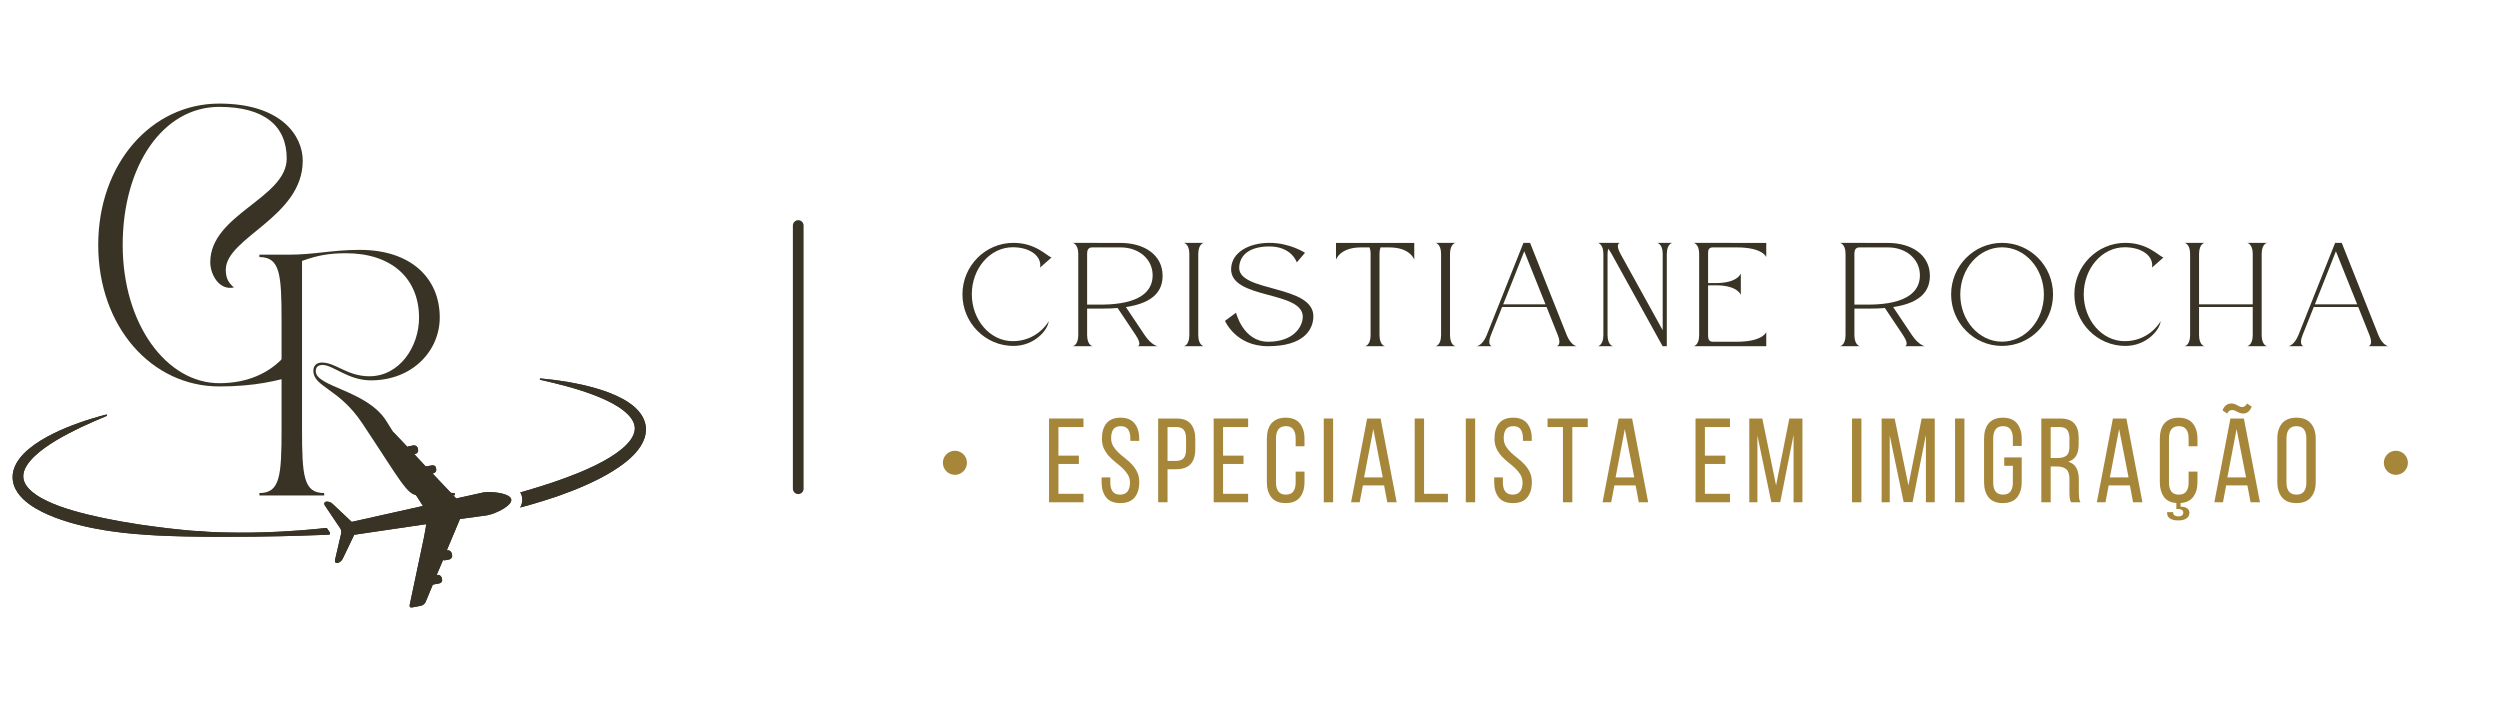 <svg xmlns="http://www.w3.org/2000/svg" xmlns:xlink="http://www.w3.org/1999/xlink" width="700" zoomAndPan="magnify" viewBox="0 0 525 150" height="200" preserveAspectRatio="xMidYMid meet" version="1.0"><defs><g/><clipPath id="77d81a16c4"><path d="M 42 109 L 43 109 L 43 110 L 42 110 Z M 42 109 " clip-rule="nonzero"/></clipPath><clipPath id="9f0eecc7fe"><path d="M 6.938 65.32 L 136.699 82.469 L 129.727 135.223 L -0.035 118.074 Z M 6.938 65.32 " clip-rule="nonzero"/></clipPath><clipPath id="dc689ea0f0"><path d="M 6.938 65.32 L 136.699 82.469 L 129.727 135.223 L -0.035 118.074 Z M 6.938 65.32 " clip-rule="nonzero"/></clipPath><clipPath id="6582e359a9"><path d="M 109 79 L 136 79 L 136 107 L 109 107 Z M 109 79 " clip-rule="nonzero"/></clipPath><clipPath id="2475a1cf03"><path d="M 6.938 65.32 L 136.699 82.469 L 129.727 135.223 L -0.035 118.074 Z M 6.938 65.32 " clip-rule="nonzero"/></clipPath><clipPath id="8a2e487fcf"><path d="M 6.938 65.32 L 136.699 82.469 L 129.727 135.223 L -0.035 118.074 Z M 6.938 65.32 " clip-rule="nonzero"/></clipPath><clipPath id="0341099882"><path d="M 112.254 79.238 L 136.844 82.488 L 133.207 110.02 L 108.617 106.77 Z M 112.254 79.238 " clip-rule="nonzero"/></clipPath><clipPath id="e7f8f1944b"><path d="M 112.254 79.238 L 136.711 82.469 L 133.074 110 L 108.617 106.77 Z M 112.254 79.238 " clip-rule="nonzero"/></clipPath><clipPath id="11c262f54c"><path d="M 2 87 L 70 87 L 70 113 L 2 113 Z M 2 87 " clip-rule="nonzero"/></clipPath><clipPath id="8796e4305e"><path d="M 6.938 65.32 L 136.699 82.469 L 129.727 135.223 L -0.035 118.074 Z M 6.938 65.32 " clip-rule="nonzero"/></clipPath><clipPath id="10440b2b97"><path d="M 6.938 65.32 L 136.699 82.469 L 129.727 135.223 L -0.035 118.074 Z M 6.938 65.32 " clip-rule="nonzero"/></clipPath><clipPath id="5b115a5255"><path d="M 109 79 L 136 79 L 136 107 L 109 107 Z M 109 79 " clip-rule="nonzero"/></clipPath><clipPath id="0446047a27"><path d="M 6.938 65.32 L 136.699 82.469 L 129.727 135.223 L -0.035 118.074 Z M 6.938 65.32 " clip-rule="nonzero"/></clipPath><clipPath id="a19f53fb52"><path d="M 6.938 65.32 L 136.699 82.469 L 129.727 135.223 L -0.035 118.074 Z M 6.938 65.32 " clip-rule="nonzero"/></clipPath><clipPath id="aebd3780b0"><path d="M 112.254 79.238 L 136.844 82.488 L 133.207 110.02 L 108.617 106.77 Z M 112.254 79.238 " clip-rule="nonzero"/></clipPath><clipPath id="4a38e23651"><path d="M 112.254 79.238 L 136.711 82.469 L 133.074 110 L 108.617 106.77 Z M 112.254 79.238 " clip-rule="nonzero"/></clipPath><clipPath id="09bed4a12b"><path d="M 2 87 L 70 87 L 70 113 L 2 113 Z M 2 87 " clip-rule="nonzero"/></clipPath><clipPath id="ea422fa20d"><path d="M 6.938 65.32 L 136.699 82.469 L 129.727 135.223 L -0.035 118.074 Z M 6.938 65.32 " clip-rule="nonzero"/></clipPath><clipPath id="cc11bd07cd"><path d="M 6.938 65.32 L 136.699 82.469 L 129.727 135.223 L -0.035 118.074 Z M 6.938 65.32 " clip-rule="nonzero"/></clipPath><clipPath id="08c318d43c"><path d="M 88 129 L 89 129 L 89 130 L 88 130 Z M 88 129 " clip-rule="nonzero"/></clipPath><clipPath id="84d3d4ccc9"><path d="M 6.938 65.32 L 136.699 82.469 L 129.727 135.223 L -0.035 118.074 Z M 6.938 65.32 " clip-rule="nonzero"/></clipPath><clipPath id="8e5b0e72df"><path d="M 6.938 65.32 L 136.699 82.469 L 129.727 135.223 L -0.035 118.074 Z M 6.938 65.32 " clip-rule="nonzero"/></clipPath><clipPath id="f114ca0af5"><path d="M 88.492 129.402 L 88.758 129.438 L 88.723 129.707 L 88.457 129.672 Z M 88.492 129.402 " clip-rule="nonzero"/></clipPath><clipPath id="47d1e2540b"><path d="M 88.492 129.402 L 88.758 129.438 L 88.742 129.555 L 88.477 129.52 Z M 88.492 129.402 " clip-rule="nonzero"/></clipPath><clipPath id="af23186880"><path d="M 68 90 L 108 90 L 108 128 L 68 128 Z M 68 90 " clip-rule="nonzero"/></clipPath><clipPath id="c96ca9b709"><path d="M 6.938 65.32 L 136.699 82.469 L 129.727 135.223 L -0.035 118.074 Z M 6.938 65.32 " clip-rule="nonzero"/></clipPath><clipPath id="79c4c1cbc9"><path d="M 6.938 65.32 L 136.699 82.469 L 129.727 135.223 L -0.035 118.074 Z M 6.938 65.32 " clip-rule="nonzero"/></clipPath><clipPath id="a5d7c0e6e8"><path d="M 198.004 94.656 L 203.059 94.656 L 203.059 99.715 L 198.004 99.715 Z M 198.004 94.656 " clip-rule="nonzero"/></clipPath><clipPath id="9a11e4e183"><path d="M 200.531 94.656 C 199.137 94.656 198.004 95.789 198.004 97.184 C 198.004 98.582 199.137 99.715 200.531 99.715 C 201.93 99.715 203.059 98.582 203.059 97.184 C 203.059 95.789 201.93 94.656 200.531 94.656 Z M 200.531 94.656 " clip-rule="nonzero"/></clipPath><clipPath id="1350164447"><path d="M 500.605 94.656 L 505.66 94.656 L 505.66 99.715 L 500.605 99.715 Z M 500.605 94.656 " clip-rule="nonzero"/></clipPath><clipPath id="5473901979"><path d="M 503.133 94.656 C 501.738 94.656 500.605 95.789 500.605 97.184 C 500.605 98.582 501.738 99.715 503.133 99.715 C 504.531 99.715 505.66 98.582 505.66 97.184 C 505.66 95.789 504.531 94.656 503.133 94.656 Z M 503.133 94.656 " clip-rule="nonzero"/></clipPath></defs><path stroke-linecap="round" transform="matrix(0, -0.75, 0.75, 0, 166.503, 103.758)" fill="none" stroke-linejoin="miter" d="M 1.5 1.502 L 75.193 1.502 " stroke="#383325" stroke-width="3" stroke-opacity="1" stroke-miterlimit="4"/><g fill="#383325" fill-opacity="1"><g transform="translate(17.2, 80.012)"><g><path d="M 28.844 1.141 C 36.152 1.141 41.18 0 45.75 -1.484 L 45.75 -9.137 L 45.121 -9.137 C 45.121 -9.137 41.523 0.457 28.844 0.457 C 17.82 0.457 8.566 -11.879 8.566 -28.559 C 8.566 -45.234 17.02 -57.57 28.844 -57.57 C 38.379 -57.57 43.008 -53.516 43.008 -46.719 C 43.008 -38.379 26.957 -35.012 26.957 -24.957 C 26.957 -22.332 28.844 -18.961 31.926 -19.648 C 30.785 -20.617 30.215 -21.59 30.215 -23.359 C 30.215 -30.156 46.375 -34.383 46.375 -46.262 C 46.375 -51.461 41.922 -58.258 28.844 -58.258 C 14.621 -58.258 3.426 -45.691 3.426 -28.559 C 3.426 -11.422 14.621 1.141 28.844 1.141 Z M 28.844 1.141 "/></g></g></g><g fill="#383325" fill-opacity="1"><g transform="translate(52.961, 104.043)"><g><path d="M 1.516 0 L 15.117 0 L 15.117 -0.504 C 10.77 -0.504 10.465 -4.094 10.465 -14.055 L 10.465 -49.246 C 13.551 -50.359 15.977 -50.863 19.719 -50.863 C 29.121 -50.863 35.039 -45.707 35.039 -37.312 C 35.039 -31.246 30.941 -25.027 24.621 -25.027 C 19.922 -25.027 17.594 -27.91 14.613 -27.91 C 13.703 -27.91 12.844 -27.402 12.844 -26.191 C 12.844 -22.754 18.203 -22.551 23.105 -15.168 C 31.094 -3.184 32.512 0 34.836 0 L 42.57 0 L 42.57 -0.504 C 36.809 -0.504 32.105 -9.504 28.113 -15.723 C 24.016 -22.094 13.348 -22.801 13.348 -26.09 C 13.348 -27.25 14.207 -27.402 14.812 -27.402 C 16.938 -27.402 20.172 -24.168 24.926 -24.168 C 33.723 -24.168 39.387 -30.438 39.387 -37.363 C 39.387 -45.605 33.371 -51.57 22.602 -51.57 C 16.734 -51.57 13.145 -50.559 7.586 -50.559 L 1.516 -50.559 L 1.516 -50.055 C 5.863 -50.055 6.168 -46.465 6.168 -36.504 L 6.168 -14.055 C 6.168 -4.094 5.863 -0.504 1.516 -0.504 Z M 1.516 0 "/></g></g></g><g clip-path="url(#77d81a16c4)"><g clip-path="url(#9f0eecc7fe)"><g clip-path="url(#dc689ea0f0)"><path fill="#383325" d="M 42.102 109.281 L 42.105 109.281 C 42.105 109.273 42.105 109.266 42.105 109.258 L 42.102 109.254 C 42.102 109.266 42.102 109.273 42.102 109.281 " fill-opacity="1" fill-rule="nonzero"/></g></g></g><g clip-path="url(#6582e359a9)"><g clip-path="url(#2475a1cf03)"><g clip-path="url(#8a2e487fcf)"><g clip-path="url(#0341099882)"><g clip-path="url(#e7f8f1944b)"><path fill="#383325" d="M 109.23 103.41 C 109.234 103.414 109.238 103.418 109.242 103.422 C 109.289 103.496 109.32 103.562 109.387 103.641 C 109.574 103.977 109.621 104.305 109.66 104.621 C 109.738 105.23 109.609 105.793 109.371 106.309 C 109.332 106.398 109.273 106.484 109.227 106.57 C 109.223 106.574 109.219 106.578 109.219 106.582 C 109.23 106.578 109.238 106.578 109.25 106.574 C 109.484 106.512 109.715 106.449 109.949 106.387 C 110.668 106.191 111.387 105.992 112.102 105.781 C 113.945 105.246 115.777 104.664 117.594 104.023 C 119.477 103.348 121.352 102.625 123.191 101.793 C 125.031 100.965 126.848 100.059 128.594 98.98 C 129.469 98.441 130.328 97.867 131.156 97.223 C 131.98 96.578 132.777 95.871 133.504 95.055 C 133.867 94.645 134.207 94.203 134.512 93.723 C 134.82 93.242 135.09 92.719 135.293 92.152 C 135.496 91.586 135.625 90.969 135.641 90.34 C 135.648 90.184 135.645 90.023 135.633 89.867 L 135.625 89.75 L 135.613 89.621 L 135.586 89.402 C 135.535 89.086 135.465 88.781 135.363 88.488 C 135.168 87.902 134.879 87.367 134.539 86.891 C 134.203 86.414 133.82 85.996 133.414 85.621 C 132.602 84.879 131.711 84.293 130.801 83.789 C 128.977 82.793 127.066 82.105 125.141 81.543 C 123.215 80.98 121.262 80.566 119.305 80.223 C 117.348 79.887 115.379 79.633 113.41 79.457 L 113.367 79.742 C 115.293 80.168 117.207 80.621 119.102 81.145 C 120.992 81.66 122.859 82.25 124.672 82.938 C 125.578 83.285 126.473 83.656 127.34 84.066 C 128.203 84.477 129.047 84.926 129.832 85.43 C 130.613 85.934 131.348 86.492 131.953 87.125 C 132.551 87.75 133.016 88.449 133.203 89.16 C 133.25 89.336 133.281 89.52 133.297 89.688 L 133.309 89.84 L 133.309 89.961 C 133.309 90.051 133.305 90.137 133.301 90.227 C 133.27 90.582 133.18 90.941 133.031 91.297 C 132.738 92.008 132.227 92.695 131.617 93.324 C 131.008 93.961 130.301 94.543 129.547 95.078 C 128.793 95.617 128 96.117 127.176 96.586 C 125.527 97.516 123.789 98.336 122.016 99.082 C 120.238 99.82 118.422 100.508 116.586 101.133 C 115.668 101.441 114.746 101.754 113.816 102.043 C 113.293 102.211 112.766 102.371 112.234 102.531 C 111.832 102.652 111.426 102.773 111.023 102.895 C 110.473 103.055 109.926 103.215 109.371 103.371 C 109.367 103.371 109.363 103.371 109.359 103.375 C 109.316 103.383 109.273 103.398 109.23 103.41 " fill-opacity="1" fill-rule="nonzero"/></g></g></g></g></g><g clip-path="url(#11c262f54c)"><g clip-path="url(#8796e4305e)"><g clip-path="url(#10440b2b97)"><path fill="#383325" d="M 2.652 99.996 C 2.629 100.617 2.719 101.25 2.906 101.84 C 3.098 102.43 3.383 102.973 3.711 103.457 C 4.379 104.426 5.207 105.18 6.07 105.82 C 6.938 106.461 7.848 106.988 8.773 107.457 C 9.699 107.93 10.648 108.324 11.602 108.691 C 13.508 109.414 15.449 109.98 17.406 110.441 C 18.383 110.672 19.363 110.883 20.348 111.062 C 21.332 111.25 22.32 111.41 23.309 111.551 C 24.852 111.777 26.395 111.953 27.941 112.094 C 28.945 112.188 29.949 112.262 30.949 112.328 C 32.363 112.422 33.777 112.492 35.191 112.547 C 37.559 112.637 39.922 112.684 42.285 112.707 C 43.242 112.715 44.199 112.723 45.156 112.727 C 45.793 112.73 46.43 112.73 47.066 112.73 C 51.016 112.734 54.969 112.695 58.918 112.605 C 61.559 112.539 64.219 112.469 66.859 112.367 C 67.633 112.34 68.352 112.297 69.203 112.273 L 69.207 112.266 L 69.297 111.871 L 68.617 110.875 C 68.09 110.883 67.523 110.969 67.055 111.031 L 67.055 111.023 C 64.359 111.293 61.617 111.504 58.902 111.641 C 54.969 111.844 51.016 111.91 47.082 111.809 C 46.949 111.805 46.809 111.801 46.676 111.797 C 46.535 111.793 46.395 111.789 46.254 111.785 C 46.113 111.781 45.973 111.777 45.832 111.77 C 45.77 111.77 45.707 111.766 45.645 111.762 C 45.551 111.762 45.48 111.758 45.387 111.754 C 45.289 111.75 45.199 111.746 45.125 111.746 C 44.973 111.734 44.965 111.738 44.898 111.734 C 44.73 111.73 44.547 111.719 44.383 111.715 C 44.379 111.711 44.371 111.711 44.367 111.711 C 44.129 111.699 43.887 111.688 43.645 111.676 C 43.406 111.664 43.168 111.629 42.926 111.617 C 42.688 111.602 42.445 111.586 42.207 111.555 L 42.203 111.555 C 39.891 111.477 37.602 111.211 35.316 110.945 C 33.703 110.762 32.102 110.527 30.5 110.316 L 30.492 110.312 C 29.488 110.18 28.484 110.047 27.492 109.84 L 27.48 109.84 C 26.211 109.672 24.957 109.418 23.707 109.18 C 23.227 109.086 22.75 109 22.273 108.902 C 21.797 108.805 21.32 108.711 20.844 108.605 C 19.898 108.395 18.949 108.184 18.012 107.949 C 16.137 107.477 14.281 106.949 12.492 106.301 C 11.598 105.977 10.723 105.613 9.879 105.211 C 9.039 104.809 8.227 104.359 7.496 103.848 C 6.766 103.332 6.102 102.754 5.629 102.109 C 5.156 101.461 4.887 100.77 4.883 100.043 C 4.871 99.316 5.141 98.551 5.582 97.82 C 6.023 97.09 6.633 96.406 7.301 95.766 C 7.973 95.125 8.715 94.535 9.492 93.98 C 10.266 93.422 11.078 92.902 11.91 92.406 C 13.574 91.414 15.316 90.527 17.086 89.684 C 18.859 88.848 20.668 88.066 22.492 87.309 L 22.398 87.035 C 20.48 87.527 18.578 88.094 16.703 88.758 C 14.828 89.414 12.98 90.168 11.176 91.059 C 9.379 91.957 7.617 92.977 6.012 94.32 C 5.215 94.996 4.453 95.758 3.824 96.684 C 3.508 97.148 3.227 97.652 3.02 98.211 C 2.809 98.766 2.676 99.371 2.652 99.996 " fill-opacity="1" fill-rule="nonzero"/></g></g></g><g clip-path="url(#5b115a5255)"><g clip-path="url(#0446047a27)"><g clip-path="url(#a19f53fb52)"><g clip-path="url(#aebd3780b0)"><g clip-path="url(#4a38e23651)"><path fill="#383325" d="M 109.23 103.41 C 109.234 103.414 109.238 103.418 109.242 103.422 C 109.289 103.496 109.32 103.562 109.387 103.641 C 109.574 103.977 109.621 104.305 109.66 104.621 C 109.738 105.23 109.609 105.793 109.371 106.309 C 109.332 106.398 109.273 106.484 109.227 106.57 C 109.223 106.574 109.219 106.578 109.219 106.582 C 109.23 106.578 109.238 106.578 109.25 106.574 C 109.484 106.512 109.715 106.449 109.949 106.387 C 110.668 106.191 111.387 105.992 112.102 105.781 C 113.945 105.246 115.777 104.664 117.594 104.023 C 119.477 103.348 121.352 102.625 123.191 101.793 C 125.031 100.965 126.848 100.059 128.594 98.98 C 129.469 98.441 130.328 97.867 131.156 97.223 C 131.98 96.578 132.777 95.871 133.504 95.055 C 133.867 94.645 134.207 94.203 134.512 93.723 C 134.82 93.242 135.09 92.719 135.293 92.152 C 135.496 91.586 135.625 90.969 135.641 90.34 C 135.648 90.184 135.645 90.023 135.633 89.867 L 135.625 89.75 L 135.613 89.621 L 135.586 89.402 C 135.535 89.086 135.465 88.781 135.363 88.488 C 135.168 87.902 134.879 87.367 134.539 86.891 C 134.203 86.414 133.82 85.996 133.414 85.621 C 132.602 84.879 131.711 84.293 130.801 83.789 C 128.977 82.793 127.066 82.105 125.141 81.543 C 123.215 80.98 121.262 80.566 119.305 80.223 C 117.348 79.887 115.379 79.633 113.41 79.457 L 113.367 79.742 C 115.293 80.168 117.207 80.621 119.102 81.145 C 120.992 81.66 122.859 82.25 124.672 82.938 C 125.578 83.285 126.473 83.656 127.34 84.066 C 128.203 84.477 129.047 84.926 129.832 85.43 C 130.613 85.934 131.348 86.492 131.953 87.125 C 132.551 87.75 133.016 88.449 133.203 89.16 C 133.25 89.336 133.281 89.52 133.297 89.688 L 133.309 89.84 L 133.309 89.961 C 133.309 90.051 133.305 90.137 133.301 90.227 C 133.27 90.582 133.18 90.941 133.031 91.297 C 132.738 92.008 132.227 92.695 131.617 93.324 C 131.008 93.961 130.301 94.543 129.547 95.078 C 128.793 95.617 128 96.117 127.176 96.586 C 125.527 97.516 123.789 98.336 122.016 99.082 C 120.238 99.82 118.422 100.508 116.586 101.133 C 115.668 101.441 114.746 101.754 113.816 102.043 C 113.293 102.211 112.766 102.371 112.234 102.531 C 111.832 102.652 111.426 102.773 111.023 102.895 C 110.473 103.055 109.926 103.215 109.371 103.371 C 109.367 103.371 109.363 103.371 109.359 103.375 C 109.316 103.383 109.273 103.398 109.23 103.41 " fill-opacity="1" fill-rule="nonzero"/></g></g></g></g></g><g clip-path="url(#09bed4a12b)"><g clip-path="url(#ea422fa20d)"><g clip-path="url(#cc11bd07cd)"><path fill="#383325" d="M 2.652 99.996 C 2.629 100.617 2.719 101.25 2.906 101.84 C 3.098 102.43 3.383 102.973 3.711 103.457 C 4.379 104.426 5.207 105.18 6.07 105.82 C 6.938 106.461 7.848 106.988 8.773 107.457 C 9.699 107.93 10.648 108.324 11.602 108.691 C 13.508 109.414 15.449 109.98 17.406 110.441 C 18.383 110.672 19.363 110.883 20.348 111.062 C 21.332 111.25 22.32 111.41 23.309 111.551 C 24.852 111.777 26.395 111.953 27.941 112.094 C 28.945 112.188 29.949 112.262 30.949 112.328 C 32.363 112.422 33.777 112.492 35.191 112.547 C 37.559 112.637 39.922 112.684 42.285 112.707 C 43.242 112.715 44.199 112.723 45.156 112.727 C 45.793 112.73 46.43 112.73 47.066 112.73 C 51.016 112.734 54.969 112.695 58.918 112.605 C 61.559 112.539 64.219 112.469 66.859 112.367 C 67.633 112.34 68.352 112.297 69.203 112.273 L 69.207 112.266 L 69.297 111.871 L 68.617 110.875 C 68.09 110.883 67.551 110.977 67.016 111.031 C 64.309 111.297 61.598 111.508 58.883 111.645 C 54.949 111.848 51.012 111.914 47.078 111.809 C 46.801 111.805 46.527 111.797 46.25 111.785 C 46.109 111.781 45.973 111.777 45.832 111.77 C 45.77 111.77 45.707 111.766 45.645 111.762 C 45.551 111.762 45.453 111.758 45.359 111.754 C 45.266 111.75 45.176 111.746 45.082 111.742 C 45.012 111.738 44.941 111.738 44.871 111.73 C 44.703 111.727 44.535 111.719 44.367 111.711 C 44.367 111.711 44.363 111.711 44.359 111.711 C 44.121 111.699 43.883 111.688 43.641 111.676 C 43.402 111.66 43.164 111.629 42.926 111.617 C 42.688 111.602 42.445 111.586 42.207 111.555 L 42.203 111.555 C 39.891 111.477 37.602 111.211 35.316 110.945 C 33.703 110.762 32.102 110.527 30.5 110.316 L 30.492 110.312 C 29.488 110.18 28.484 110.047 27.492 109.84 L 27.48 109.84 C 26.211 109.672 24.957 109.418 23.707 109.18 C 23.227 109.086 22.75 109 22.273 108.902 C 21.797 108.805 21.32 108.711 20.844 108.605 C 19.898 108.395 18.949 108.184 18.012 107.949 C 16.137 107.477 14.281 106.949 12.492 106.301 C 11.598 105.977 10.723 105.613 9.879 105.211 C 9.039 104.809 8.227 104.359 7.496 103.848 C 6.766 103.332 6.102 102.754 5.629 102.109 C 5.156 101.461 4.887 100.77 4.883 100.043 C 4.871 99.316 5.141 98.551 5.582 97.82 C 6.023 97.09 6.633 96.406 7.301 95.766 C 7.973 95.125 8.715 94.535 9.492 93.98 C 10.266 93.422 11.078 92.902 11.91 92.406 C 13.574 91.414 15.316 90.527 17.086 89.684 C 18.859 88.848 20.668 88.066 22.492 87.309 L 22.398 87.035 C 20.48 87.527 18.578 88.094 16.703 88.758 C 14.828 89.414 12.98 90.168 11.176 91.059 C 9.379 91.957 7.617 92.977 6.012 94.32 C 5.215 94.996 4.453 95.758 3.824 96.684 C 3.508 97.148 3.227 97.652 3.02 98.211 C 2.809 98.766 2.676 99.371 2.652 99.996 " fill-opacity="1" fill-rule="nonzero"/></g></g></g><g clip-path="url(#08c318d43c)"><g clip-path="url(#84d3d4ccc9)"><g clip-path="url(#8e5b0e72df)"><g clip-path="url(#f114ca0af5)"><g clip-path="url(#47d1e2540b)"><path fill="#383325" d="M 88.504 129.504 C 88.504 129.508 88.504 129.512 88.504 129.512 C 88.504 129.516 88.504 129.52 88.504 129.523 L 88.535 129.516 C 88.527 129.512 88.516 129.508 88.504 129.504 " fill-opacity="1" fill-rule="nonzero"/></g></g></g></g></g><g clip-path="url(#af23186880)"><g clip-path="url(#c96ca9b709)"><g clip-path="url(#79c4c1cbc9)"><path fill="#383325" d="M 68.215 106.133 L 69.75 108.422 L 70.168 109.043 L 71.188 110.562 L 71.508 111.043 C 71.602 111.18 71.691 111.668 71.656 111.832 L 71.594 112.152 C 71.598 112.148 71.613 112.152 71.613 112.148 L 71.613 112.156 L 71.074 114.473 L 71.074 114.477 L 70.352 117.598 C 70.254 118.016 70.492 118.297 70.883 118.227 C 71.277 118.152 71.754 117.773 71.941 117.387 L 73.406 114.348 L 73.406 114.344 L 74.383 112.301 L 78.242 111.73 L 78.523 111.691 L 78.527 111.688 L 89.516 110.07 L 89.426 110.465 L 89.43 110.473 L 89.461 110.48 L 89.035 112.855 L 89.031 112.867 L 86.043 126.992 C 85.98 127.289 86.043 127.531 86.27 127.562 L 86.281 127.562 C 86.371 127.574 86.473 127.574 86.582 127.555 L 88.348 127.223 C 88.758 127.148 89.227 126.781 89.387 126.395 L 90.902 122.75 C 91.008 122.773 91.105 122.73 91.219 122.707 L 91.992 122.562 L 92.203 122.527 C 92.613 122.449 92.922 122.148 92.844 121.738 L 92.789 121.438 C 92.766 121.305 92.703 121.18 92.621 121.066 C 92.438 120.836 92.148 120.68 91.871 120.73 L 91.691 120.762 L 93.039 117.598 C 93.141 117.625 93.262 117.688 93.371 117.668 L 93.777 117.59 L 94.328 117.488 C 94.738 117.414 95.02 117.004 94.945 116.594 L 94.891 116.293 C 94.84 116.027 94.641 115.766 94.391 115.637 C 94.262 115.57 94.113 115.539 93.973 115.566 L 93.824 115.59 L 95.324 112.012 L 95.395 111.852 L 96.445 109.344 L 96.594 108.988 L 102.113 108.238 L 102.16 108.234 C 103.43 108.043 105.793 107.031 106.848 105.977 C 107.207 105.613 107.414 105.246 107.371 104.906 C 107.332 104.586 107.074 104.32 106.688 104.105 C 105.445 103.406 102.844 103.207 101.543 103.402 C 101.52 103.406 99.5 103.852 96.551 104.512 C 96.453 104.535 96.355 104.555 96.258 104.578 C 96.109 104.609 95.957 104.645 95.805 104.68 L 95.625 104.492 L 95.512 104.371 L 93.902 102.668 L 90.832 99.43 L 90.98 99.402 C 91.391 99.324 91.68 98.941 91.602 98.531 L 91.547 98.234 C 91.473 97.824 91.082 97.656 90.672 97.734 L 89.715 97.91 C 89.605 97.93 89.492 97.902 89.406 97.965 L 86.992 95.363 L 87.172 95.332 C 87.582 95.254 87.879 94.891 87.801 94.48 L 87.746 94.18 C 87.672 93.77 87.25 93.457 86.836 93.535 L 85.852 93.719 C 85.742 93.738 85.641 93.785 85.555 93.844 L 82.836 90.977 C 82.547 90.676 81.969 90.453 81.559 90.531 L 79.797 90.859 C 79.383 90.934 79.238 91.316 79.465 91.668 L 86.957 103.348 L 88.469 105.699 L 88.82 106.25 C 88.602 106.301 88.383 106.348 88.164 106.398 C 82.184 107.734 76 109.121 73.859 109.598 L 72.289 108.121 L 70.512 106.445 L 69.777 105.754 C 69.465 105.461 68.887 105.277 68.496 105.352 C 68.102 105.422 67.977 105.773 68.215 106.133 " fill-opacity="1" fill-rule="nonzero"/><path fill="#383325" d="M 68.215 106.133 L 69.75 108.422 L 70.168 109.043 L 71.188 110.562 L 71.508 111.043 C 71.602 111.18 71.703 111.672 71.668 111.832 L 71.613 112.148 L 71.613 112.156 L 71.074 114.473 L 71.074 114.477 L 70.352 117.598 C 70.254 118.016 70.492 118.297 70.883 118.227 C 71.277 118.152 71.754 117.773 71.941 117.387 L 73.406 114.348 L 73.406 114.344 L 74.383 112.301 L 78.242 111.73 L 78.523 111.691 L 78.527 111.688 L 89.516 110.07 L 89.426 110.465 L 89.43 110.473 L 89.461 110.48 L 89.035 112.855 L 89.031 112.867 L 86.043 126.992 C 85.98 127.289 86.043 127.531 86.27 127.562 L 86.281 127.562 C 86.371 127.574 86.473 127.574 86.582 127.555 L 88.348 127.223 C 88.758 127.148 89.227 126.781 89.387 126.395 L 90.902 122.75 C 91.008 122.773 91.105 122.73 91.219 122.707 L 91.992 122.562 L 92.203 122.527 C 92.613 122.449 92.922 122.148 92.844 121.738 L 92.789 121.438 C 92.766 121.305 92.703 121.18 92.621 121.066 C 92.438 120.836 92.148 120.68 91.871 120.73 L 91.691 120.762 L 93.039 117.598 C 93.141 117.625 93.262 117.688 93.371 117.668 L 93.777 117.59 L 94.328 117.488 C 94.738 117.414 95.02 117.004 94.945 116.594 L 94.891 116.293 C 94.84 116.027 94.641 115.766 94.391 115.637 C 94.262 115.57 94.113 115.539 93.973 115.566 L 93.824 115.59 L 95.324 112.012 L 95.395 111.852 L 96.445 109.344 L 96.594 108.988 L 102.113 108.238 L 102.16 108.234 C 103.43 108.043 105.793 107.031 106.848 105.977 C 107.207 105.613 107.414 105.246 107.371 104.906 C 107.332 104.586 107.074 104.32 106.688 104.105 C 105.445 103.406 102.844 103.207 101.543 103.402 C 101.52 103.406 99.5 103.852 96.551 104.512 C 96.453 104.535 96.355 104.555 96.258 104.578 C 96.109 104.609 95.957 104.645 95.805 104.68 L 95.625 104.492 L 95.512 104.371 L 93.902 102.668 L 90.832 99.43 L 90.98 99.402 C 91.391 99.324 91.68 98.941 91.602 98.531 L 91.547 98.234 C 91.473 97.824 91.082 97.656 90.672 97.734 L 89.715 97.91 C 89.605 97.93 89.492 97.902 89.406 97.965 L 86.992 95.363 L 87.172 95.332 C 87.582 95.254 87.879 94.891 87.801 94.48 L 87.746 94.18 C 87.672 93.77 87.25 93.457 86.836 93.535 L 85.852 93.719 C 85.742 93.738 85.641 93.785 85.555 93.844 L 82.836 90.977 C 82.547 90.676 81.969 90.453 81.559 90.531 L 79.797 90.859 C 79.383 90.934 79.238 91.316 79.465 91.668 L 86.957 103.348 L 88.469 105.699 L 88.82 106.25 C 88.602 106.301 88.383 106.348 88.164 106.398 C 82.184 107.734 76 109.121 73.859 109.598 L 72.289 108.121 L 70.512 106.445 L 69.777 105.754 C 69.465 105.461 68.887 105.277 68.496 105.352 C 68.102 105.422 67.977 105.773 68.215 106.133 " fill-opacity="1" fill-rule="nonzero"/></g></g></g><g clip-path="url(#a5d7c0e6e8)"><g clip-path="url(#9a11e4e183)"><path fill="#a6873a" d="M 198.004 94.656 L 203.059 94.656 L 203.059 99.715 L 198.004 99.715 Z M 198.004 94.656 " fill-opacity="1" fill-rule="nonzero"/></g></g><g clip-path="url(#1350164447)"><g clip-path="url(#5473901979)"><path fill="#a6873a" d="M 500.605 94.656 L 505.66 94.656 L 505.66 99.715 L 500.605 99.715 Z M 500.605 94.656 " fill-opacity="1" fill-rule="nonzero"/></g></g><g fill="#a6873a" fill-opacity="1"><g transform="translate(219.298, 105.479)"><g><path d="M 7.266 -9.797 L 7.266 -8.047 L 2.969 -8.047 L 2.969 -1.781 L 8.234 -1.781 L 8.234 0 L 1 0 L 1 -17.594 L 8.234 -17.594 L 8.234 -15.797 L 2.969 -15.797 L 2.969 -9.797 Z M 7.266 -9.797 "/></g></g></g><g fill="#a6873a" fill-opacity="1"><g transform="translate(230.605, 105.479)"><g><path d="M 4.703 -17.766 C 6.035 -17.766 7.02 -17.363 7.656 -16.562 C 8.301 -15.77 8.625 -14.703 8.625 -13.359 L 8.625 -12.891 L 6.766 -12.891 L 6.766 -13.469 C 6.766 -14.27 6.602 -14.891 6.281 -15.328 C 5.957 -15.766 5.445 -15.984 4.75 -15.984 C 4.039 -15.984 3.523 -15.766 3.203 -15.328 C 2.891 -14.891 2.734 -14.273 2.734 -13.484 C 2.734 -12.836 2.879 -12.27 3.172 -11.781 C 3.473 -11.301 3.836 -10.852 4.266 -10.438 C 4.703 -10.031 5.176 -9.629 5.688 -9.234 C 6.195 -8.836 6.672 -8.406 7.109 -7.938 C 7.547 -7.469 7.91 -6.938 8.203 -6.344 C 8.492 -5.75 8.641 -5.039 8.641 -4.219 C 8.641 -2.883 8.316 -1.816 7.672 -1.016 C 7.023 -0.223 6.023 0.172 4.672 0.172 C 3.316 0.172 2.32 -0.223 1.688 -1.016 C 1.051 -1.816 0.734 -2.883 0.734 -4.219 L 0.734 -5.219 L 2.562 -5.219 L 2.562 -4.125 C 2.562 -3.32 2.727 -2.703 3.062 -2.266 C 3.395 -1.828 3.914 -1.609 4.625 -1.609 C 5.32 -1.609 5.836 -1.828 6.172 -2.266 C 6.516 -2.703 6.688 -3.32 6.688 -4.125 C 6.688 -4.77 6.535 -5.332 6.234 -5.812 C 5.941 -6.289 5.578 -6.734 5.141 -7.141 C 4.711 -7.555 4.242 -7.957 3.734 -8.344 C 3.234 -8.738 2.766 -9.172 2.328 -9.641 C 1.898 -10.109 1.535 -10.641 1.234 -11.234 C 0.941 -11.836 0.797 -12.547 0.797 -13.359 C 0.797 -14.723 1.113 -15.797 1.75 -16.578 C 2.395 -17.367 3.379 -17.766 4.703 -17.766 Z M 4.703 -17.766 "/></g></g></g><g fill="#a6873a" fill-opacity="1"><g transform="translate(242.214, 105.479)"><g><path d="M 4.844 -17.594 C 6.238 -17.594 7.242 -17.207 7.859 -16.438 C 8.484 -15.676 8.797 -14.629 8.797 -13.297 L 8.797 -11.188 C 8.797 -9.77 8.461 -8.707 7.797 -8 C 7.141 -7.289 6.109 -6.938 4.703 -6.938 L 2.969 -6.938 L 2.969 0 L 1 0 L 1 -17.594 Z M 4.703 -8.688 C 5.43 -8.688 5.973 -8.867 6.328 -9.234 C 6.68 -9.598 6.859 -10.207 6.859 -11.062 L 6.859 -13.391 C 6.859 -14.191 6.703 -14.789 6.391 -15.188 C 6.078 -15.594 5.562 -15.797 4.844 -15.797 L 2.969 -15.797 L 2.969 -8.688 Z M 4.703 -8.688 "/></g></g></g><g fill="#a6873a" fill-opacity="1"><g transform="translate(253.873, 105.479)"><g><path d="M 7.266 -9.797 L 7.266 -8.047 L 2.969 -8.047 L 2.969 -1.781 L 8.234 -1.781 L 8.234 0 L 1 0 L 1 -17.594 L 8.234 -17.594 L 8.234 -15.797 L 2.969 -15.797 L 2.969 -9.797 Z M 7.266 -9.797 "/></g></g></g><g fill="#a6873a" fill-opacity="1"><g transform="translate(265.18, 105.479)"><g><path d="M 4.797 -17.766 C 6.148 -17.766 7.148 -17.359 7.797 -16.547 C 8.441 -15.742 8.766 -14.676 8.766 -13.344 L 8.766 -11.766 L 6.906 -11.766 L 6.906 -13.438 C 6.906 -14.238 6.738 -14.863 6.406 -15.312 C 6.082 -15.758 5.562 -15.984 4.844 -15.984 C 4.145 -15.984 3.625 -15.758 3.281 -15.312 C 2.945 -14.863 2.781 -14.238 2.781 -13.438 L 2.781 -4.141 C 2.781 -3.336 2.945 -2.711 3.281 -2.266 C 3.625 -1.828 4.145 -1.609 4.844 -1.609 C 5.562 -1.609 6.082 -1.828 6.406 -2.266 C 6.738 -2.711 6.906 -3.336 6.906 -4.141 L 6.906 -6.438 L 8.766 -6.438 L 8.766 -4.25 C 8.766 -2.906 8.441 -1.832 7.797 -1.031 C 7.148 -0.227 6.148 0.172 4.797 0.172 C 3.453 0.172 2.457 -0.227 1.812 -1.031 C 1.176 -1.832 0.859 -2.906 0.859 -4.25 L 0.859 -13.344 C 0.859 -14.008 0.938 -14.613 1.094 -15.156 C 1.25 -15.707 1.488 -16.176 1.812 -16.562 C 2.145 -16.945 2.555 -17.242 3.047 -17.453 C 3.547 -17.66 4.129 -17.766 4.797 -17.766 Z M 4.797 -17.766 "/></g></g></g><g fill="#a6873a" fill-opacity="1"><g transform="translate(276.99, 105.479)"><g><path d="M 2.969 -17.594 L 2.969 0 L 1 0 L 1 -17.594 Z M 2.969 -17.594 "/></g></g></g><g fill="#a6873a" fill-opacity="1"><g transform="translate(283.222, 105.479)"><g><path d="M 2.984 -3.547 L 2.312 0 L 0.5 0 L 3.875 -17.594 L 6.703 -17.594 L 10.078 0 L 8.109 0 L 7.438 -3.547 Z M 3.234 -5.219 L 7.156 -5.219 L 5.172 -15.375 Z M 3.234 -5.219 "/></g></g></g><g fill="#a6873a" fill-opacity="1"><g transform="translate(296.086, 105.479)"><g><path d="M 1 0 L 1 -17.594 L 2.969 -17.594 L 2.969 -1.781 L 7.984 -1.781 L 7.984 0 Z M 1 0 "/></g></g></g><g fill="#a6873a" fill-opacity="1"><g transform="translate(306.816, 105.479)"><g><path d="M 2.969 -17.594 L 2.969 0 L 1 0 L 1 -17.594 Z M 2.969 -17.594 "/></g></g></g><g fill="#a6873a" fill-opacity="1"><g transform="translate(313.048, 105.479)"><g><path d="M 4.703 -17.766 C 6.035 -17.766 7.02 -17.363 7.656 -16.562 C 8.301 -15.77 8.625 -14.703 8.625 -13.359 L 8.625 -12.891 L 6.766 -12.891 L 6.766 -13.469 C 6.766 -14.27 6.602 -14.891 6.281 -15.328 C 5.957 -15.766 5.445 -15.984 4.75 -15.984 C 4.039 -15.984 3.523 -15.766 3.203 -15.328 C 2.891 -14.891 2.734 -14.273 2.734 -13.484 C 2.734 -12.836 2.879 -12.27 3.172 -11.781 C 3.473 -11.301 3.836 -10.852 4.266 -10.438 C 4.703 -10.031 5.176 -9.629 5.688 -9.234 C 6.195 -8.836 6.672 -8.406 7.109 -7.938 C 7.547 -7.469 7.91 -6.938 8.203 -6.344 C 8.492 -5.75 8.641 -5.039 8.641 -4.219 C 8.641 -2.883 8.316 -1.816 7.672 -1.016 C 7.023 -0.223 6.023 0.172 4.672 0.172 C 3.316 0.172 2.32 -0.223 1.688 -1.016 C 1.051 -1.816 0.734 -2.883 0.734 -4.219 L 0.734 -5.219 L 2.562 -5.219 L 2.562 -4.125 C 2.562 -3.32 2.727 -2.703 3.062 -2.266 C 3.395 -1.828 3.914 -1.609 4.625 -1.609 C 5.32 -1.609 5.836 -1.828 6.172 -2.266 C 6.516 -2.703 6.688 -3.32 6.688 -4.125 C 6.688 -4.77 6.535 -5.332 6.234 -5.812 C 5.941 -6.289 5.578 -6.734 5.141 -7.141 C 4.711 -7.555 4.242 -7.957 3.734 -8.344 C 3.234 -8.738 2.766 -9.172 2.328 -9.641 C 1.898 -10.109 1.535 -10.641 1.234 -11.234 C 0.941 -11.836 0.797 -12.547 0.797 -13.359 C 0.797 -14.723 1.113 -15.797 1.75 -16.578 C 2.395 -17.367 3.379 -17.766 4.703 -17.766 Z M 4.703 -17.766 "/></g></g></g><g fill="#a6873a" fill-opacity="1"><g transform="translate(324.656, 105.479)"><g><path d="M 3.562 0 L 3.562 -15.797 L 0.328 -15.797 L 0.328 -17.594 L 8.766 -17.594 L 8.766 -15.797 L 5.531 -15.797 L 5.531 0 Z M 3.562 0 "/></g></g></g><g fill="#a6873a" fill-opacity="1"><g transform="translate(336.039, 105.479)"><g><path d="M 2.984 -3.547 L 2.312 0 L 0.5 0 L 3.875 -17.594 L 6.703 -17.594 L 10.078 0 L 8.109 0 L 7.438 -3.547 Z M 3.234 -5.219 L 7.156 -5.219 L 5.172 -15.375 Z M 3.234 -5.219 "/></g></g></g><g fill="#a6873a" fill-opacity="1"><g transform="translate(348.903, 105.479)"><g/></g></g><g fill="#a6873a" fill-opacity="1"><g transform="translate(355.06, 105.479)"><g><path d="M 7.266 -9.797 L 7.266 -8.047 L 2.969 -8.047 L 2.969 -1.781 L 8.234 -1.781 L 8.234 0 L 1 0 L 1 -17.594 L 8.234 -17.594 L 8.234 -15.797 L 2.969 -15.797 L 2.969 -9.797 Z M 7.266 -9.797 "/></g></g></g><g fill="#a6873a" fill-opacity="1"><g transform="translate(366.367, 105.479)"><g><path d="M 7.484 -0.031 L 5.609 -0.031 L 2.688 -14.016 L 2.688 0 L 0.984 0 L 0.984 -17.594 L 3.719 -17.594 L 6.609 -3.547 L 9.391 -17.594 L 12.141 -17.594 L 12.141 0 L 10.281 0 L 10.281 -14.141 Z M 7.484 -0.031 "/></g></g></g><g fill="#a6873a" fill-opacity="1"><g transform="translate(381.769, 105.479)"><g/></g></g><g fill="#a6873a" fill-opacity="1"><g transform="translate(387.926, 105.479)"><g><path d="M 2.969 -17.594 L 2.969 0 L 1 0 L 1 -17.594 Z M 2.969 -17.594 "/></g></g></g><g fill="#a6873a" fill-opacity="1"><g transform="translate(394.158, 105.479)"><g><path d="M 7.484 -0.031 L 5.609 -0.031 L 2.688 -14.016 L 2.688 0 L 0.984 0 L 0.984 -17.594 L 3.719 -17.594 L 6.609 -3.547 L 9.391 -17.594 L 12.141 -17.594 L 12.141 0 L 10.281 0 L 10.281 -14.141 Z M 7.484 -0.031 "/></g></g></g><g fill="#a6873a" fill-opacity="1"><g transform="translate(409.56, 105.479)"><g><path d="M 2.969 -17.594 L 2.969 0 L 1 0 L 1 -17.594 Z M 2.969 -17.594 "/></g></g></g><g fill="#a6873a" fill-opacity="1"><g transform="translate(415.792, 105.479)"><g><path d="M 4.797 -17.766 C 6.148 -17.766 7.148 -17.359 7.797 -16.547 C 8.441 -15.742 8.766 -14.676 8.766 -13.344 L 8.766 -11.828 L 6.906 -11.828 L 6.906 -13.438 C 6.906 -14.238 6.738 -14.863 6.406 -15.312 C 6.082 -15.758 5.562 -15.984 4.844 -15.984 C 4.145 -15.984 3.625 -15.758 3.281 -15.312 C 2.945 -14.863 2.781 -14.238 2.781 -13.438 L 2.781 -4.141 C 2.781 -3.336 2.945 -2.711 3.281 -2.266 C 3.625 -1.828 4.145 -1.609 4.844 -1.609 C 5.562 -1.609 6.082 -1.828 6.406 -2.266 C 6.738 -2.711 6.906 -3.336 6.906 -4.141 L 6.906 -7.656 L 5.094 -7.656 L 5.094 -9.422 L 8.766 -9.422 L 8.766 -4.25 C 8.766 -2.906 8.441 -1.832 7.797 -1.031 C 7.148 -0.227 6.148 0.172 4.797 0.172 C 3.453 0.172 2.457 -0.227 1.812 -1.031 C 1.176 -1.832 0.859 -2.906 0.859 -4.25 L 0.859 -13.344 C 0.859 -14.008 0.938 -14.613 1.094 -15.156 C 1.25 -15.707 1.488 -16.176 1.812 -16.562 C 2.145 -16.945 2.555 -17.242 3.047 -17.453 C 3.547 -17.66 4.129 -17.766 4.797 -17.766 Z M 4.797 -17.766 "/></g></g></g><g fill="#a6873a" fill-opacity="1"><g transform="translate(427.677, 105.479)"><g><path d="M 4.922 -17.594 C 6.316 -17.594 7.316 -17.25 7.922 -16.562 C 8.535 -15.875 8.844 -14.875 8.844 -13.562 L 8.844 -12.141 C 8.844 -11.16 8.664 -10.367 8.312 -9.766 C 7.957 -9.172 7.406 -8.754 6.656 -8.516 C 7.457 -8.285 8.023 -7.852 8.359 -7.219 C 8.703 -6.594 8.875 -5.801 8.875 -4.844 L 8.875 -2.109 C 8.875 -1.723 8.891 -1.348 8.922 -0.984 C 8.953 -0.629 9.051 -0.301 9.219 0 L 7.234 0 C 7.117 -0.25 7.035 -0.52 6.984 -0.812 C 6.93 -1.102 6.906 -1.547 6.906 -2.141 L 6.906 -4.906 C 6.906 -5.883 6.68 -6.562 6.234 -6.938 C 5.797 -7.32 5.164 -7.516 4.344 -7.516 L 2.969 -7.516 L 2.969 0 L 1 0 L 1 -17.594 Z M 4.422 -9.297 C 5.211 -9.297 5.82 -9.457 6.25 -9.781 C 6.688 -10.113 6.906 -10.754 6.906 -11.703 L 6.906 -13.391 C 6.906 -14.191 6.75 -14.789 6.438 -15.188 C 6.133 -15.594 5.613 -15.797 4.875 -15.797 L 2.969 -15.797 L 2.969 -9.297 Z M 4.422 -9.297 "/></g></g></g><g fill="#a6873a" fill-opacity="1"><g transform="translate(439.839, 105.479)"><g><path d="M 2.984 -3.547 L 2.312 0 L 0.5 0 L 3.875 -17.594 L 6.703 -17.594 L 10.078 0 L 8.109 0 L 7.438 -3.547 Z M 3.234 -5.219 L 7.156 -5.219 L 5.172 -15.375 Z M 3.234 -5.219 "/></g></g></g><g fill="#a6873a" fill-opacity="1"><g transform="translate(452.703, 105.479)"><g><path d="M 4.797 -17.766 C 6.148 -17.766 7.148 -17.359 7.797 -16.547 C 8.441 -15.742 8.766 -14.676 8.766 -13.344 L 8.766 -11.766 L 6.906 -11.766 L 6.906 -13.438 C 6.906 -14.238 6.738 -14.863 6.406 -15.312 C 6.082 -15.758 5.562 -15.984 4.844 -15.984 C 4.145 -15.984 3.625 -15.758 3.281 -15.312 C 2.945 -14.863 2.781 -14.238 2.781 -13.438 L 2.781 -4.141 C 2.781 -3.336 2.945 -2.711 3.281 -2.266 C 3.625 -1.828 4.145 -1.609 4.844 -1.609 C 5.562 -1.609 6.082 -1.828 6.406 -2.266 C 6.738 -2.711 6.906 -3.336 6.906 -4.141 L 6.906 -6.438 L 8.766 -6.438 L 8.766 -4.25 C 8.766 -2.988 8.473 -1.957 7.891 -1.156 C 7.316 -0.363 6.426 0.07 5.219 0.156 L 5.219 0.922 C 5.812 0.922 6.27 1.035 6.594 1.266 C 6.914 1.492 7.078 1.812 7.078 2.219 C 7.078 2.719 6.867 3.109 6.453 3.391 C 6.035 3.672 5.453 3.812 4.703 3.812 C 3.961 3.812 3.391 3.672 2.984 3.391 C 2.586 3.117 2.391 2.742 2.391 2.266 L 2.391 2.062 L 3.672 2.062 L 3.672 2.234 C 3.672 2.672 4.016 2.914 4.703 2.969 C 5.422 2.969 5.781 2.695 5.781 2.156 C 5.781 1.656 5.367 1.406 4.547 1.406 L 4.328 1.406 L 4.328 0.156 C 3.129 0.07 2.25 -0.367 1.688 -1.172 C 1.133 -1.984 0.859 -3.008 0.859 -4.25 L 0.859 -13.344 C 0.859 -14.008 0.938 -14.613 1.094 -15.156 C 1.25 -15.707 1.488 -16.176 1.812 -16.562 C 2.145 -16.945 2.555 -17.242 3.047 -17.453 C 3.547 -17.66 4.129 -17.766 4.797 -17.766 Z M 4.797 -17.766 "/></g></g></g><g fill="#a6873a" fill-opacity="1"><g transform="translate(464.513, 105.479)"><g><path d="M 4.047 -20.75 C 4.297 -20.75 4.523 -20.711 4.734 -20.641 C 4.941 -20.566 5.133 -20.477 5.312 -20.375 C 5.488 -20.27 5.66 -20.18 5.828 -20.109 C 5.992 -20.035 6.172 -20 6.359 -20 C 6.578 -20.02 6.766 -20.082 6.922 -20.188 C 7.078 -20.289 7.223 -20.477 7.359 -20.75 L 8.344 -20.078 C 8.145 -19.586 7.895 -19.223 7.594 -18.984 C 7.289 -18.754 6.945 -18.641 6.562 -18.641 C 6.312 -18.641 6.082 -18.676 5.875 -18.75 C 5.676 -18.832 5.488 -18.914 5.312 -19 C 5.133 -19.094 4.961 -19.176 4.797 -19.25 C 4.629 -19.332 4.445 -19.375 4.25 -19.375 C 4.008 -19.375 3.805 -19.316 3.641 -19.203 C 3.473 -19.098 3.32 -18.906 3.188 -18.625 L 2.219 -19.297 C 2.414 -19.816 2.672 -20.188 2.984 -20.406 C 3.305 -20.625 3.66 -20.738 4.047 -20.75 Z M 2.984 -3.547 L 2.312 0 L 0.5 0 L 3.875 -17.594 L 6.703 -17.594 L 10.078 0 L 8.109 0 L 7.438 -3.547 Z M 3.234 -5.219 L 7.156 -5.219 L 5.172 -15.375 Z M 3.234 -5.219 "/></g></g></g><g fill="#a6873a" fill-opacity="1"><g transform="translate(477.378, 105.479)"><g><path d="M 0.859 -13.344 C 0.859 -14.695 1.188 -15.77 1.844 -16.562 C 2.508 -17.363 3.52 -17.766 4.875 -17.766 C 6.227 -17.766 7.238 -17.363 7.906 -16.562 C 8.582 -15.77 8.922 -14.695 8.922 -13.344 L 8.922 -4.25 C 8.922 -2.906 8.582 -1.832 7.906 -1.031 C 7.238 -0.227 6.227 0.172 4.875 0.172 C 3.52 0.172 2.508 -0.227 1.844 -1.031 C 1.188 -1.832 0.859 -2.906 0.859 -4.25 Z M 2.781 -4.141 C 2.781 -3.336 2.953 -2.711 3.297 -2.266 C 3.641 -1.828 4.164 -1.609 4.875 -1.609 C 5.594 -1.609 6.117 -1.828 6.453 -2.266 C 6.785 -2.711 6.953 -3.336 6.953 -4.141 L 6.953 -13.438 C 6.953 -14.238 6.785 -14.863 6.453 -15.312 C 6.117 -15.758 5.594 -15.984 4.875 -15.984 C 4.164 -15.984 3.641 -15.758 3.297 -15.312 C 2.953 -14.863 2.781 -14.238 2.781 -13.438 Z M 2.781 -4.141 "/></g></g></g><g fill="#383325" fill-opacity="1"><g transform="translate(201.492, 72.704)"><g><path d="M 18.738 -5.254 C 18.312 -4.465 15.938 -1.059 11.184 -1.059 C 6.449 -1.059 2.59 -5.48 2.59 -10.914 C 2.59 -16.363 6.449 -20.781 11.184 -20.781 C 14.984 -20.781 17.332 -18.781 16.922 -16.512 L 19.312 -18.617 C 18.164 -19.117 15.922 -21.703 11.32 -21.703 C 5.418 -21.703 0.621 -16.859 0.621 -10.883 C 0.621 -4.918 5.418 -0.059 11.32 -0.059 C 15.785 -0.059 18.586 -3.438 18.738 -5.254 Z M 18.738 -5.254 "/></g></g></g><g fill="#383325" fill-opacity="1"><g transform="translate(224.649, 72.704)"><g><path d="M 15.742 -2.316 L 11.789 -8.219 C 17.77 -9.113 19.496 -11.762 19.496 -14.789 C 19.496 -19.223 15.59 -21.688 10.672 -21.688 L 0.621 -21.703 C 0.621 -21.703 1.785 -21.508 1.785 -19.387 L 1.785 -2.316 C 1.785 -0.18 0.621 0 0.621 0 L 4.812 0 C 4.812 0 3.664 -0.152 3.648 -2.316 L 3.648 -7.902 L 6.855 -7.902 C 8.023 -7.902 9.082 -7.93 10.051 -8.023 L 13.863 -2.316 C 15.301 -0.152 14.258 0 14.258 0 L 18.449 0 C 18.449 0 17.18 -0.18 15.742 -2.316 Z M 6.855 -8.734 L 3.648 -8.734 L 3.648 -19.375 C 3.648 -19.98 3.754 -20.75 4.707 -20.75 L 10.672 -20.75 C 14.547 -20.75 17.406 -18.27 17.406 -14.879 C 17.406 -11.547 14.758 -8.824 6.855 -8.734 Z M 6.855 -8.734 "/></g></g></g><g fill="#383325" fill-opacity="1"><g transform="translate(247.987, 72.704)"><g><path d="M 0.621 -21.703 C 0.621 -21.703 1.77 -21.508 1.77 -19.387 L 1.77 -2.316 C 1.77 -0.18 0.621 0 0.621 0 L 4.812 0 C 4.812 0 3.664 -0.152 3.648 -2.316 L 3.648 -19.375 C 3.664 -21.555 4.812 -21.703 4.812 -21.703 Z M 0.621 -21.703 "/></g></g></g><g fill="#383325" fill-opacity="1"><g transform="translate(256.629, 72.704)"><g><path d="M 16.953 -6.055 C 16.859 -4.012 14.969 -0.938 9.688 -0.938 C 4.406 -0.938 2.938 -7.039 2.938 -7.039 L 0.621 -5.328 C 0.621 -5.328 2.844 0 9.641 0 C 17.18 0 19.07 -3.48 19.176 -6.086 C 19.465 -13 3.375 -11.262 3.602 -16.559 C 3.707 -19.254 5.949 -20.949 9.93 -20.949 C 14.668 -20.949 15.695 -17.602 15.695 -17.602 L 17.422 -19.617 C 17.422 -19.617 14.289 -21.703 9.961 -21.703 C 5.629 -21.703 2.059 -19.723 1.906 -16.332 C 1.633 -9.73 17.18 -11.746 16.953 -6.055 Z M 16.953 -6.055 "/></g></g></g><g fill="#383325" fill-opacity="1"><g transform="translate(279.937, 72.704)"><g><path d="M 0.621 -21.688 L 0.621 -18.164 C 0.621 -18.164 1.406 -20.75 5.887 -20.75 L 7.672 -20.75 C 7.793 -20.418 7.887 -19.98 7.887 -19.387 L 7.887 -2.316 C 7.887 -0.18 6.734 0 6.734 0 L 10.93 0 C 10.93 0 9.762 -0.152 9.762 -2.316 L 9.762 -19.375 C 9.762 -19.98 9.852 -20.418 9.973 -20.75 L 11.789 -20.75 C 16.285 -20.75 17.059 -18.164 17.059 -18.164 L 17.059 -21.688 Z M 0.621 -21.688 "/></g></g></g><g fill="#383325" fill-opacity="1"><g transform="translate(300.854, 72.704)"><g><path d="M 0.621 -21.703 C 0.621 -21.703 1.77 -21.508 1.77 -19.387 L 1.77 -2.316 C 1.77 -0.18 0.621 0 0.621 0 L 4.812 0 C 4.812 0 3.664 -0.152 3.648 -2.316 L 3.648 -19.375 C 3.664 -21.555 4.812 -21.703 4.812 -21.703 Z M 0.621 -21.703 "/></g></g></g><g fill="#383325" fill-opacity="1"><g transform="translate(309.496, 72.704)"><g><path d="M 17.422 0 L 21.613 0 C 21.613 0 20.402 -0.152 19.523 -2.316 L 11.82 -21.703 L 10.43 -21.703 L 2.711 -2.316 C 1.832 -0.152 0.621 0 0.621 0 L 3.812 0 C 3.812 0 2.723 -0.18 3.586 -2.316 L 5.949 -8.234 L 15.285 -8.234 L 17.648 -2.316 C 18.512 -0.18 17.422 0 17.422 0 Z M 6.176 -8.793 C 6.176 -8.793 10.551 -19.766 10.594 -19.934 C 10.672 -19.766 15.059 -8.793 15.059 -8.793 Z M 6.176 -8.793 "/></g></g></g><g fill="#383325" fill-opacity="1"><g transform="translate(334.938, 72.704)"><g><path d="M 5.254 -21.703 L 0.621 -21.703 C 0.621 -21.703 1.77 -21.508 1.77 -19.387 L 1.77 -2.316 C 1.77 -0.18 0.621 0 0.621 0 L 3.812 0 C 3.812 0 2.664 -0.152 2.648 -2.316 L 2.648 -19.375 C 2.648 -19.812 2.711 -20.176 2.785 -20.465 C 3.012 -20.176 3.254 -19.812 3.496 -19.387 L 14.211 0 L 15.09 0 L 15.09 -19.375 C 15.105 -21.555 16.254 -21.703 16.254 -21.703 L 13.062 -21.703 C 13.062 -21.703 14.227 -21.508 14.227 -19.387 L 14.227 -3.359 L 5.375 -19.375 C 4.176 -21.555 5.254 -21.703 5.254 -21.703 Z M 5.254 -21.703 "/></g></g></g><g fill="#383325" fill-opacity="1"><g transform="translate(355.052, 72.704)"><g><path d="M 10.52 -10.746 L 10.52 -15.301 C 10.52 -15.301 9.961 -13.258 5.238 -13.258 L 3.648 -13.258 L 3.648 -19.375 C 3.648 -19.98 3.633 -20.75 4.633 -20.75 C 4.633 -20.75 5.738 -20.75 9.656 -20.75 C 15.195 -20.75 15.863 -18.707 15.863 -18.707 L 15.863 -21.688 L 0.621 -21.703 C 0.621 -21.703 1.77 -21.508 1.77 -19.387 L 1.77 -2.316 C 1.77 -0.18 0.621 0 0.621 0 L 15.863 0 L 15.863 -2.98 C 15.863 -2.98 15.195 -0.938 9.656 -0.938 C 5.738 -0.938 4.633 -0.938 4.633 -0.938 C 3.707 -0.938 3.648 -1.711 3.648 -2.316 L 3.648 -12.773 L 5.238 -12.789 C 9.961 -12.789 10.52 -10.746 10.52 -10.746 Z M 10.52 -10.746 "/></g></g></g><g fill="#383325" fill-opacity="1"><g transform="translate(374.773, 72.704)"><g/></g></g><g fill="#383325" fill-opacity="1"><g transform="translate(385.777, 72.704)"><g><path d="M 15.742 -2.316 L 11.789 -8.219 C 17.77 -9.113 19.496 -11.762 19.496 -14.789 C 19.496 -19.223 15.59 -21.688 10.672 -21.688 L 0.621 -21.703 C 0.621 -21.703 1.785 -21.508 1.785 -19.387 L 1.785 -2.316 C 1.785 -0.18 0.621 0 0.621 0 L 4.812 0 C 4.812 0 3.664 -0.152 3.648 -2.316 L 3.648 -7.902 L 6.855 -7.902 C 8.023 -7.902 9.082 -7.93 10.051 -8.023 L 13.863 -2.316 C 15.301 -0.152 14.258 0 14.258 0 L 18.449 0 C 18.449 0 17.18 -0.18 15.742 -2.316 Z M 6.855 -8.734 L 3.648 -8.734 L 3.648 -19.375 C 3.648 -19.98 3.754 -20.75 4.707 -20.75 L 10.672 -20.75 C 14.547 -20.75 17.406 -18.27 17.406 -14.879 C 17.406 -11.547 14.758 -8.824 6.855 -8.734 Z M 6.855 -8.734 "/></g></g></g><g fill="#383325" fill-opacity="1"><g transform="translate(409.115, 72.704)"><g><path d="M 11.32 -21.703 C 5.418 -21.703 0.621 -16.859 0.621 -10.883 C 0.621 -4.918 5.418 -0.059 11.32 -0.059 C 17.238 -0.059 22.023 -4.918 22.023 -10.883 C 22.023 -16.859 17.238 -21.703 11.32 -21.703 Z M 11.32 -0.953 C 6.477 -0.953 2.543 -5.387 2.543 -10.852 C 2.543 -16.316 6.477 -20.766 11.32 -20.766 C 16.164 -20.766 20.102 -16.316 20.102 -10.852 C 20.102 -5.387 16.164 -0.953 11.32 -0.953 Z M 11.32 -0.953 "/></g></g></g><g fill="#383325" fill-opacity="1"><g transform="translate(434.996, 72.704)"><g><path d="M 18.738 -5.254 C 18.312 -4.465 15.938 -1.059 11.184 -1.059 C 6.449 -1.059 2.59 -5.48 2.59 -10.914 C 2.59 -16.363 6.449 -20.781 11.184 -20.781 C 14.984 -20.781 17.332 -18.781 16.922 -16.512 L 19.312 -18.617 C 18.164 -19.117 15.922 -21.703 11.32 -21.703 C 5.418 -21.703 0.621 -16.859 0.621 -10.883 C 0.621 -4.918 5.418 -0.059 11.32 -0.059 C 15.785 -0.059 18.586 -3.438 18.738 -5.254 Z M 18.738 -5.254 "/></g></g></g><g fill="#383325" fill-opacity="1"><g transform="translate(458.152, 72.704)"><g><path d="M 3.648 -8.234 L 14.922 -8.234 L 14.922 -2.316 C 14.922 -0.18 13.758 0 13.758 0 L 17.949 0 C 17.949 0 16.801 -0.152 16.801 -2.316 L 16.801 -19.375 C 16.801 -21.555 17.949 -21.703 17.949 -21.703 L 13.758 -21.703 C 13.758 -21.703 14.922 -21.508 14.922 -19.387 L 14.922 -8.793 L 3.648 -8.793 L 3.648 -19.375 C 3.664 -21.555 4.812 -21.703 4.812 -21.703 L 0.621 -21.703 C 0.621 -21.703 1.77 -21.508 1.77 -19.387 L 1.77 -2.316 C 1.77 -0.18 0.621 0 0.621 0 L 4.812 0 C 4.812 0 3.664 -0.152 3.648 -2.316 Z M 3.648 -8.234 "/></g></g></g><g fill="#383325" fill-opacity="1"><g transform="translate(479.947, 72.704)"><g><path d="M 17.422 0 L 21.613 0 C 21.613 0 20.402 -0.152 19.523 -2.316 L 11.82 -21.703 L 10.43 -21.703 L 2.711 -2.316 C 1.832 -0.152 0.621 0 0.621 0 L 3.812 0 C 3.812 0 2.723 -0.18 3.586 -2.316 L 5.949 -8.234 L 15.285 -8.234 L 17.648 -2.316 C 18.512 -0.18 17.422 0 17.422 0 Z M 6.176 -8.793 C 6.176 -8.793 10.551 -19.766 10.594 -19.934 C 10.672 -19.766 15.059 -8.793 15.059 -8.793 Z M 6.176 -8.793 "/></g></g></g></svg>